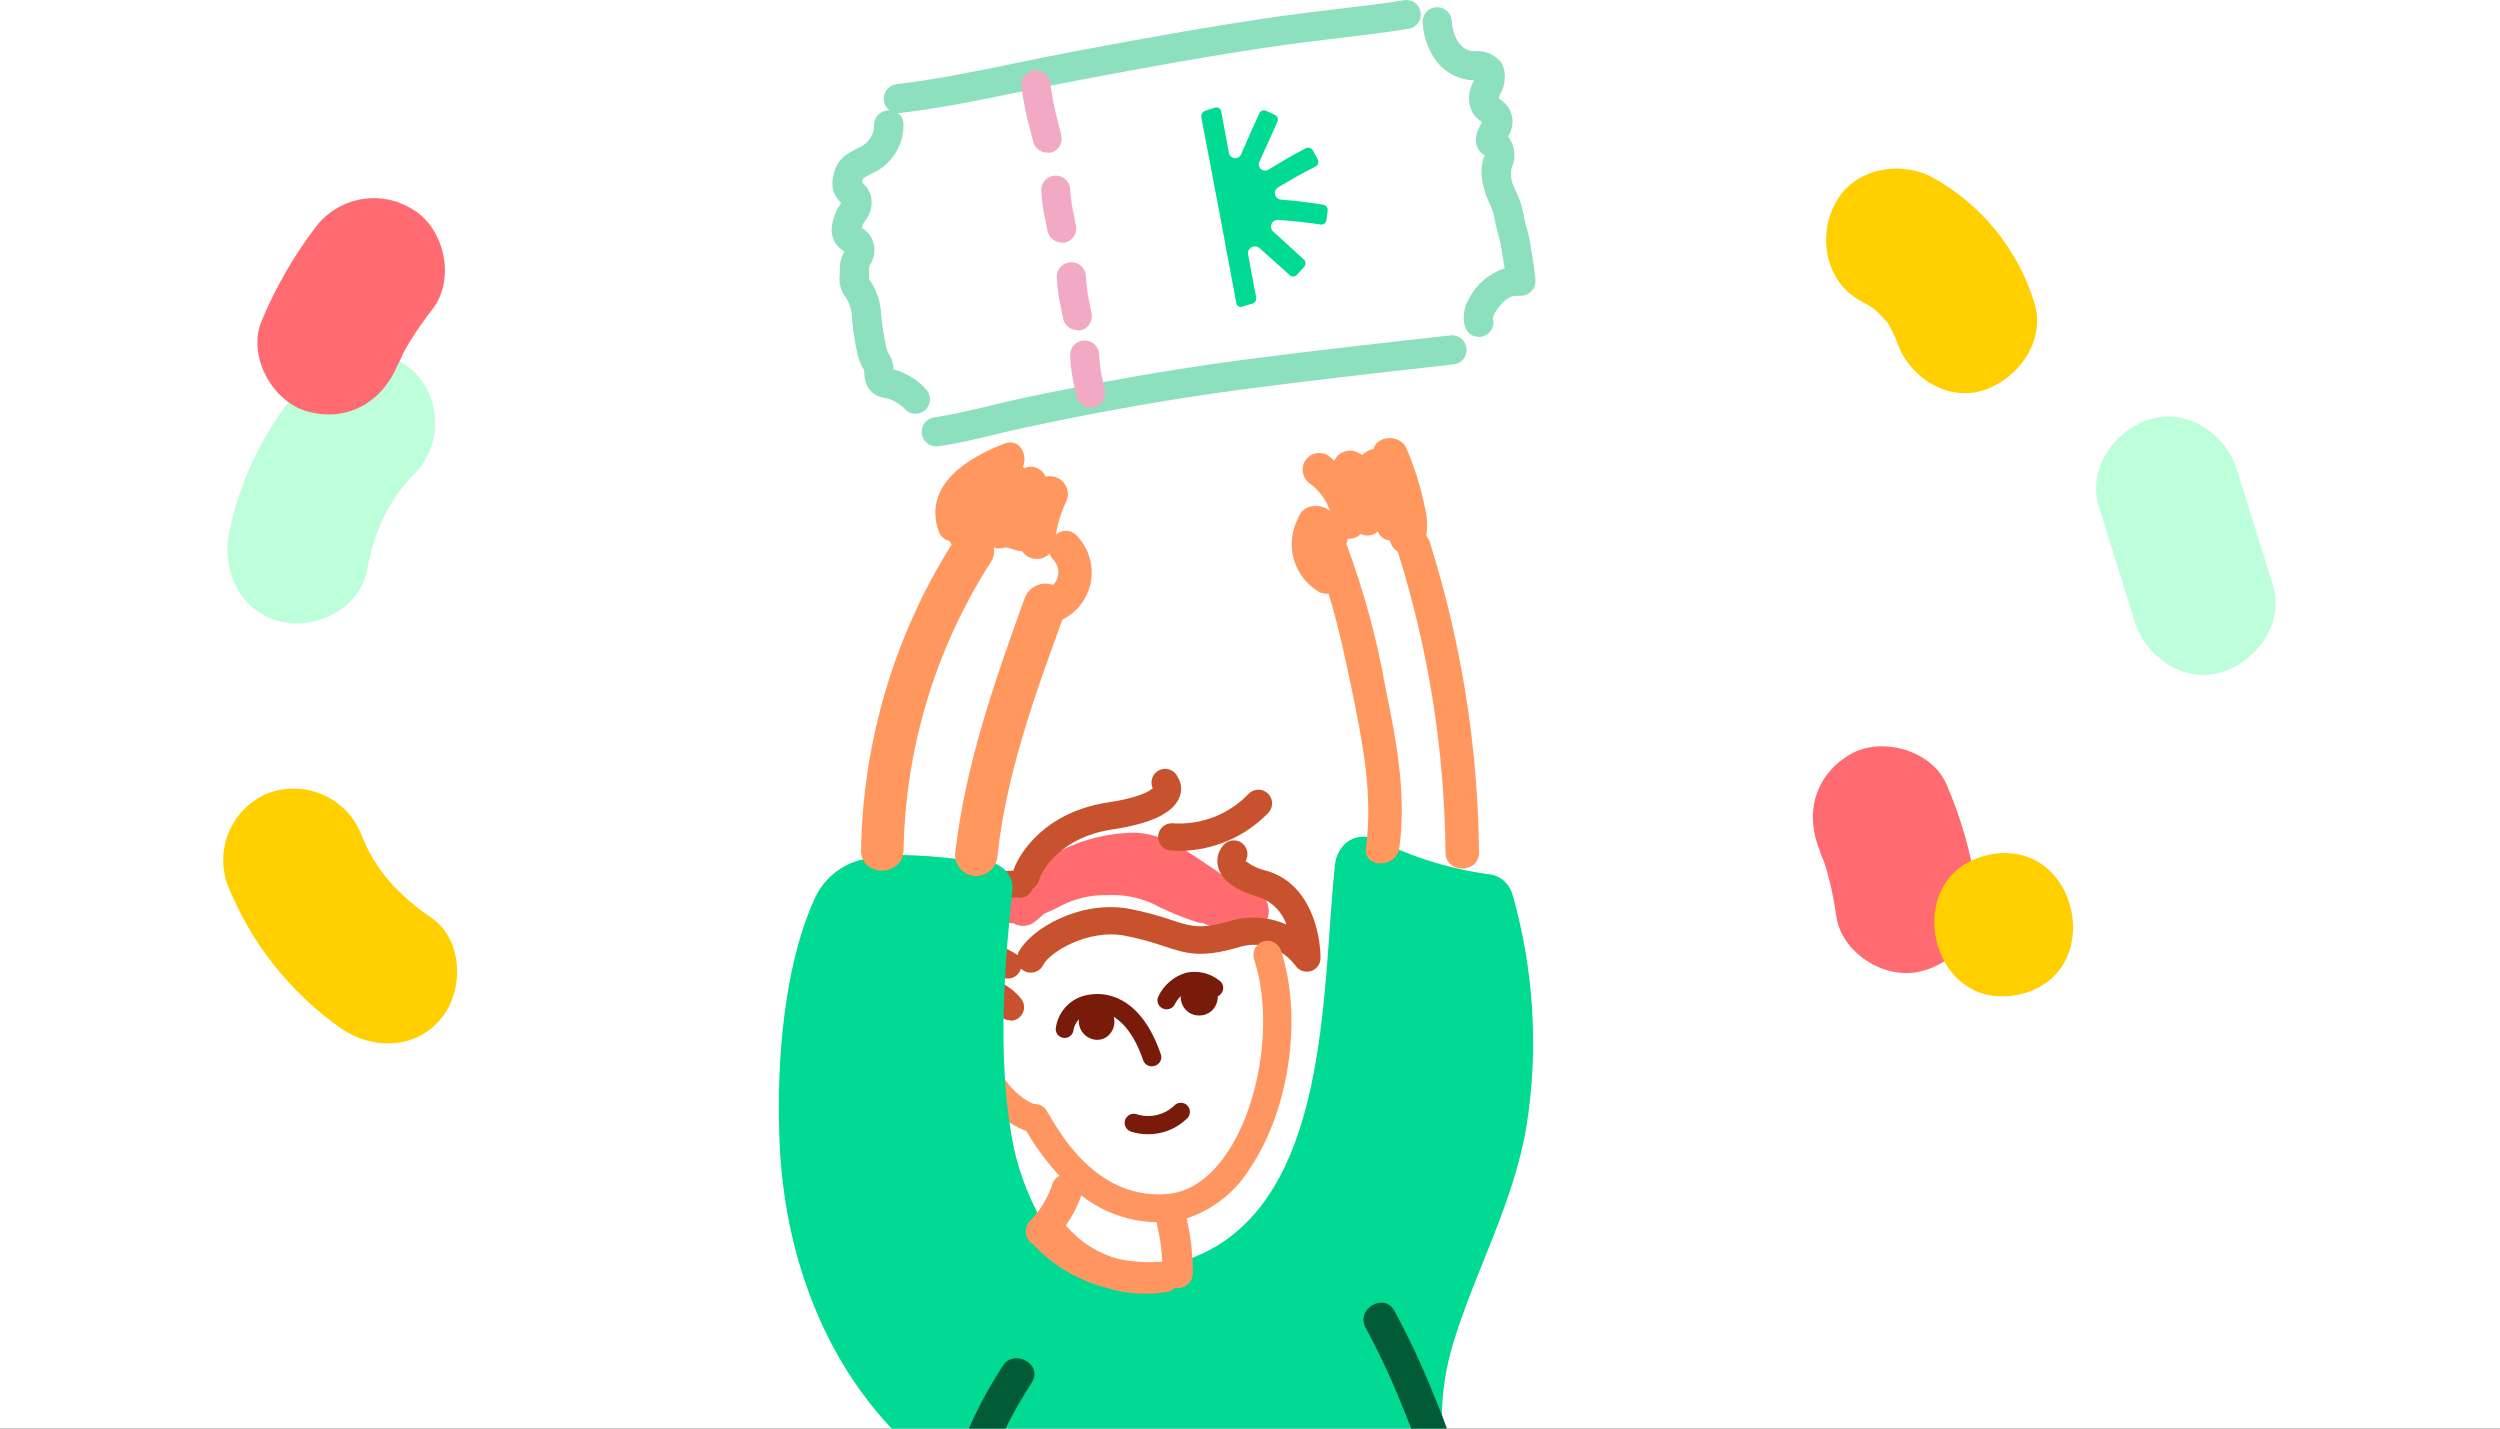 <svg width="280" height="160" viewBox="0 0 280 160" fill="none" xmlns="http://www.w3.org/2000/svg">
<rect x="0" y="0" width="280" height="160" fill="#333333" stroke="none"/>
<g clip-path="url(#clip0_5718_35435)">
<rect width="280" height="160" fill="white"/>
<path d="M171.899 30.803C171.849 30.013 171.709 29.243 171.589 28.503C171.519 28.113 171.459 27.743 171.399 27.383C171.295 26.706 171.144 26.038 170.949 25.383C170.859 25.013 170.759 24.673 170.689 24.323C170.689 24.193 170.689 24.063 170.609 23.943C170.544 23.579 170.461 23.218 170.359 22.863C170.216 22.434 170.049 22.013 169.859 21.603C169.769 21.413 169.679 21.233 169.619 21.063C169.255 20.372 169.142 19.577 169.299 18.813C169.563 18.247 169.666 17.619 169.597 16.998C169.528 16.377 169.29 15.787 168.909 15.293C169.272 14.717 169.443 14.041 169.399 13.363C169.352 12.91 169.202 12.474 168.961 12.087C168.72 11.701 168.395 11.374 168.009 11.133L167.859 11.023C167.874 10.91 167.901 10.8 167.939 10.693C167.939 10.693 168.009 10.563 168.039 10.493C168.306 10.056 168.467 9.563 168.509 9.053C168.509 9.053 168.509 8.973 168.509 8.923C168.616 8.226 168.463 7.514 168.079 6.923C167.503 6.26 166.701 5.836 165.829 5.733C165.596 5.719 165.362 5.719 165.129 5.733H164.899C163.279 5.533 162.629 3.553 162.589 2.263C162.546 1.853 162.349 1.474 162.038 1.203C161.727 0.932 161.325 0.79 160.913 0.804C160.501 0.818 160.109 0.987 159.817 1.278C159.525 1.57 159.354 1.961 159.339 2.373C159.376 3.823 159.812 5.235 160.599 6.453C161.028 7.131 161.601 7.707 162.276 8.141C162.951 8.574 163.714 8.855 164.509 8.963C164.739 8.963 164.939 8.963 165.109 8.963C164.977 9.187 164.87 9.425 164.789 9.673C164.592 10.154 164.505 10.673 164.535 11.192C164.564 11.711 164.709 12.217 164.959 12.673C165.227 13.066 165.566 13.405 165.959 13.673V13.673C165.954 13.699 165.954 13.726 165.959 13.753C165.853 13.917 165.757 14.088 165.669 14.263C165.405 14.742 165.277 15.285 165.299 15.833C165.321 16.157 165.424 16.471 165.598 16.745C165.773 17.02 166.014 17.246 166.299 17.403C165.529 19.073 166.129 21.113 166.569 22.203C166.669 22.453 166.769 22.683 166.879 22.903C167.01 23.167 167.121 23.441 167.209 23.723C167.279 23.953 167.329 24.223 167.389 24.503L167.479 24.943C167.569 25.363 167.679 25.763 167.779 26.163C167.941 26.693 168.064 27.235 168.149 27.783C168.209 28.193 168.279 28.603 168.349 29.003C168.419 29.403 168.469 29.713 168.519 30.053C166.79 30.62 165.353 31.845 164.519 33.463C163.981 34.364 163.809 35.438 164.039 36.463C164.121 36.825 164.324 37.148 164.615 37.379C164.906 37.61 165.268 37.735 165.639 37.733C165.788 37.732 165.936 37.712 166.079 37.673C166.493 37.556 166.845 37.28 167.056 36.906C167.268 36.531 167.323 36.088 167.209 35.673C167.221 35.478 167.279 35.29 167.379 35.123C167.919 34.183 168.839 33.123 169.829 33.123H169.989C170.118 33.141 170.25 33.141 170.379 33.123C170.764 33.113 171.133 32.969 171.421 32.715C171.71 32.46 171.901 32.113 171.959 31.733C171.965 31.629 171.965 31.526 171.959 31.423C171.981 31.214 171.961 31.003 171.899 30.803V30.803ZM159.109 1.363C159.076 1.152 159.002 0.95 158.89 0.768C158.779 0.586 158.632 0.428 158.459 0.304C158.286 0.179 158.09 0.09 157.882 0.042C157.675 -0.007 157.459 -0.013 157.249 0.023C154.619 0.453 151.909 0.763 149.249 1.073C147.249 1.313 145.249 1.553 143.249 1.833C135.479 2.953 127.619 4.383 120.249 5.773C118.199 6.153 116.109 6.593 114.089 7.003C109.609 7.933 104.969 8.883 100.409 9.433C100.085 9.472 99.78 9.608 99.534 9.823C99.289 10.037 99.113 10.321 99.03 10.636C98.947 10.952 98.961 11.285 99.069 11.593C99.178 11.901 99.376 12.169 99.639 12.363H99.519C99.099 12.365 98.695 12.53 98.394 12.822C98.092 13.115 97.915 13.513 97.899 13.933C97.917 14.469 97.774 14.998 97.489 15.452C97.204 15.907 96.79 16.266 96.299 16.483C96.005 16.612 95.721 16.762 95.449 16.933C95.304 17.025 95.154 17.108 94.999 17.183C94.579 17.434 94.218 17.772 93.938 18.173C93.659 18.575 93.468 19.032 93.379 19.513C93.18 20.164 93.18 20.861 93.379 21.513C93.567 21.976 93.85 22.395 94.209 22.743V22.743L94.079 22.933C93.889 23.21 93.725 23.505 93.589 23.813C93.38 24.308 93.239 24.829 93.169 25.363C93.094 25.898 93.177 26.443 93.408 26.932C93.639 27.421 94.008 27.831 94.469 28.113L94.559 28.193C94.195 28.838 94.022 29.573 94.059 30.313C94.059 30.383 94.059 30.513 94.059 30.623C93.935 31.416 94.075 32.228 94.459 32.933C94.945 33.539 95.259 34.264 95.369 35.033C95.476 36.639 95.713 38.235 96.079 39.803C96.207 40.365 96.434 40.9 96.749 41.383C96.783 41.544 96.803 41.708 96.809 41.873C96.809 42.033 96.809 42.203 96.869 42.373C96.918 42.782 97.066 43.173 97.301 43.511C97.537 43.85 97.852 44.125 98.219 44.313C98.572 44.459 98.942 44.562 99.319 44.623C99.445 44.638 99.57 44.669 99.689 44.713C100.267 44.946 100.796 45.285 101.249 45.713C101.514 46.052 101.902 46.274 102.329 46.328C102.756 46.382 103.188 46.265 103.529 46.003C103.869 45.738 104.09 45.35 104.144 44.922C104.199 44.495 104.082 44.064 103.819 43.723C103.075 42.85 102.137 42.165 101.079 41.723C100.763 41.567 100.426 41.46 100.079 41.403C100.055 40.727 99.848 40.07 99.479 39.503C99.388 39.34 99.32 39.165 99.279 38.983C98.955 37.582 98.745 36.157 98.649 34.723C98.521 33.476 98.066 32.286 97.329 31.273C97.319 31.119 97.319 30.966 97.329 30.813C97.329 30.633 97.329 30.453 97.329 30.263C97.301 30.001 97.368 29.738 97.519 29.523C97.718 29.195 97.85 28.831 97.908 28.452C97.965 28.073 97.947 27.686 97.854 27.314C97.761 26.942 97.595 26.592 97.366 26.285C97.137 25.977 96.849 25.718 96.519 25.523V25.523C96.558 25.366 96.609 25.212 96.669 25.063C96.736 24.946 96.813 24.836 96.899 24.733C97.211 24.343 97.43 23.888 97.541 23.401C97.652 22.914 97.651 22.409 97.539 21.923C97.364 21.386 97.058 20.901 96.649 20.513C96.628 20.481 96.601 20.454 96.569 20.433V20.273C96.569 20.203 96.639 20.073 96.689 19.963L97.159 19.693C97.307 19.601 97.461 19.517 97.619 19.443C98.683 18.984 99.588 18.223 100.223 17.254C100.858 16.285 101.194 15.151 101.189 13.993C101.2 13.73 101.145 13.47 101.03 13.234C100.915 12.998 100.742 12.795 100.529 12.643C100.652 12.658 100.776 12.658 100.899 12.643C105.489 12.093 110.069 11.153 114.519 10.233L114.839 10.173L117.709 9.583L120.899 8.963C128.189 7.583 135.999 6.153 143.709 5.053C145.709 4.773 147.709 4.543 149.629 4.303C152.279 3.993 155.029 3.673 157.729 3.223C157.943 3.195 158.15 3.124 158.336 3.014C158.523 2.905 158.685 2.759 158.814 2.585C158.943 2.412 159.035 2.214 159.086 2.004C159.137 1.794 159.144 1.576 159.109 1.363V1.363ZM164.249 39.003C164.201 38.573 163.985 38.18 163.647 37.91C163.31 37.64 162.879 37.515 162.449 37.563C155.449 38.343 147.449 39.233 139.649 40.243C134.369 40.943 128.979 41.793 123.549 42.803L120.359 43.403C118.266 43.809 116.172 44.239 114.079 44.693C112.989 44.933 111.889 45.193 110.829 45.453C108.779 45.943 106.659 46.453 104.599 46.753C104.196 46.816 103.831 47.029 103.577 47.348C103.323 47.668 103.198 48.071 103.227 48.478C103.256 48.886 103.436 49.267 103.733 49.547C104.03 49.828 104.421 49.987 104.829 49.993H105.069C107.279 49.663 109.469 49.143 111.579 48.633C112.579 48.383 113.709 48.123 114.769 47.893C123.299 46.053 131.769 44.573 140.069 43.493C147.819 42.493 155.779 41.593 162.809 40.813C163.023 40.789 163.23 40.723 163.418 40.62C163.606 40.516 163.772 40.376 163.906 40.207C164.04 40.039 164.139 39.846 164.198 39.639C164.257 39.432 164.274 39.216 164.249 39.003V39.003Z" fill="#8CE0BE"/>
<path d="M117.289 17.093C116.923 17.095 116.567 16.972 116.279 16.745C115.992 16.518 115.791 16.2 115.709 15.842C115.599 15.412 115.499 14.982 115.389 14.562C114.93 12.923 114.596 11.252 114.389 9.562C114.373 9.146 114.516 8.74 114.79 8.426C115.064 8.113 115.448 7.916 115.862 7.877C116.277 7.837 116.691 7.957 117.019 8.213C117.348 8.469 117.566 8.841 117.629 9.252C117.815 10.786 118.116 12.304 118.529 13.793C118.629 14.223 118.739 14.662 118.849 15.113C118.904 15.323 118.916 15.543 118.885 15.759C118.854 15.975 118.779 16.182 118.666 16.368C118.554 16.555 118.405 16.716 118.228 16.844C118.052 16.972 117.851 17.063 117.639 17.113C117.522 17.119 117.404 17.112 117.289 17.093Z" fill="#F2A9C3"/>
<path d="M118.899 27.152C118.519 27.151 118.151 27.016 117.861 26.771C117.57 26.526 117.375 26.187 117.309 25.812C117.249 25.472 117.179 25.122 117.109 24.812C116.849 23.675 116.685 22.517 116.619 21.352C116.61 21.14 116.644 20.927 116.717 20.727C116.791 20.528 116.903 20.344 117.048 20.188C117.339 19.872 117.744 19.685 118.174 19.667C118.604 19.65 119.023 19.804 119.339 20.096C119.655 20.387 119.842 20.793 119.859 21.222C119.924 22.233 120.072 23.236 120.299 24.222C120.366 24.569 120.436 24.929 120.509 25.302C120.585 25.727 120.49 26.163 120.244 26.518C119.999 26.872 119.623 27.114 119.199 27.192C119.098 27.189 118.997 27.175 118.899 27.152Z" fill="#F2A9C3"/>
<path d="M120.659 36.973C120.278 36.972 119.909 36.837 119.616 36.592C119.324 36.347 119.127 36.008 119.059 35.633C118.999 35.293 118.929 34.943 118.859 34.633C118.599 33.495 118.435 32.338 118.369 31.173C118.345 30.95 118.368 30.726 118.435 30.512C118.501 30.299 118.612 30.102 118.758 29.933C118.904 29.764 119.084 29.627 119.285 29.53C119.487 29.434 119.706 29.38 119.93 29.371C120.153 29.363 120.376 29.401 120.584 29.482C120.792 29.564 120.981 29.687 121.14 29.845C121.298 30.003 121.422 30.191 121.505 30.399C121.587 30.607 121.626 30.829 121.619 31.053C121.68 32.063 121.824 33.066 122.049 34.053L122.259 35.133C122.335 35.557 122.24 35.994 121.994 36.348C121.749 36.702 121.373 36.945 120.949 37.023L120.659 36.973Z" fill="#F2A9C3"/>
<path d="M122.139 45.642C121.763 45.644 121.397 45.514 121.107 45.275C120.816 45.036 120.619 44.702 120.549 44.332L120.369 43.462C120.081 42.258 119.907 41.029 119.849 39.792C119.841 39.362 120.004 38.945 120.301 38.634C120.599 38.323 121.008 38.143 121.439 38.132V38.132C121.653 38.127 121.867 38.164 122.067 38.242C122.266 38.32 122.449 38.437 122.603 38.585C122.758 38.734 122.881 38.912 122.966 39.109C123.051 39.306 123.096 39.518 123.099 39.732C123.158 40.77 123.309 41.801 123.549 42.812C123.619 43.102 123.679 43.402 123.739 43.712C123.781 43.922 123.781 44.138 123.74 44.347C123.698 44.557 123.615 44.756 123.497 44.934C123.378 45.111 123.225 45.264 123.047 45.382C122.868 45.5 122.669 45.582 122.459 45.622C122.353 45.639 122.246 45.646 122.139 45.642Z" fill="#F2A9C3"/>
<path d="M148.169 22.923C146.269 22.633 145.319 22.513 143.419 22.353C143.265 22.33 143.123 22.26 143.012 22.152C142.9 22.045 142.826 21.905 142.798 21.752C142.771 21.6 142.791 21.443 142.858 21.303C142.924 21.163 143.033 21.047 143.169 20.973C144.839 19.973 145.669 19.503 147.349 18.643C147.417 18.607 147.477 18.558 147.526 18.499C147.575 18.44 147.612 18.371 147.634 18.298C147.656 18.224 147.664 18.147 147.656 18.071C147.648 17.994 147.625 17.92 147.589 17.853C147.359 17.443 147.259 17.253 147.039 16.853C146.964 16.717 146.841 16.616 146.694 16.569C146.547 16.523 146.387 16.535 146.249 16.603C144.559 17.493 143.739 17.983 142.069 18.993C141.938 19.079 141.783 19.119 141.627 19.106C141.471 19.094 141.324 19.03 141.209 18.924C141.094 18.818 141.018 18.677 140.992 18.522C140.967 18.368 140.994 18.21 141.069 18.073C141.879 16.283 142.289 15.393 143.069 13.633C143.102 13.565 143.121 13.491 143.125 13.415C143.129 13.339 143.117 13.264 143.091 13.193C143.065 13.122 143.025 13.057 142.973 13.002C142.921 12.947 142.858 12.903 142.789 12.873L141.789 12.403C141.718 12.372 141.642 12.356 141.565 12.355C141.488 12.355 141.411 12.37 141.34 12.4C141.269 12.43 141.205 12.474 141.151 12.529C141.098 12.585 141.056 12.651 141.029 12.723C140.219 14.513 139.809 15.403 139.029 17.233C138.978 17.38 138.882 17.506 138.753 17.594C138.625 17.682 138.472 17.725 138.316 17.719C138.161 17.712 138.012 17.655 137.892 17.557C137.771 17.458 137.686 17.323 137.649 17.173C137.309 15.293 137.119 14.353 136.769 12.463C136.756 12.389 136.729 12.319 136.687 12.258C136.645 12.196 136.591 12.144 136.527 12.105C136.464 12.066 136.393 12.041 136.319 12.032C136.245 12.023 136.17 12.03 136.099 12.053C135.659 12.183 135.429 12.253 134.999 12.403C134.848 12.453 134.72 12.555 134.638 12.69C134.556 12.826 134.524 12.986 134.549 13.143C135.882 20.083 137.189 27.019 138.469 33.953C138.481 34.025 138.508 34.093 138.549 34.154C138.591 34.214 138.645 34.264 138.708 34.302C138.771 34.339 138.841 34.362 138.914 34.369C138.986 34.376 139.06 34.367 139.129 34.343C139.569 34.213 139.789 34.133 140.239 34.013C140.391 33.972 140.523 33.876 140.606 33.742C140.69 33.608 140.719 33.447 140.689 33.293C140.339 31.413 140.159 30.473 139.799 28.583C139.755 28.427 139.76 28.262 139.814 28.11C139.867 27.958 139.967 27.827 140.098 27.734C140.23 27.64 140.387 27.59 140.548 27.59C140.71 27.59 140.867 27.64 140.999 27.733C142.369 28.943 143.069 29.563 144.459 30.823C144.514 30.875 144.58 30.915 144.652 30.941C144.724 30.967 144.801 30.977 144.877 30.971C144.953 30.966 145.027 30.944 145.095 30.908C145.162 30.872 145.221 30.823 145.269 30.763L146.049 29.903C146.103 29.85 146.147 29.788 146.177 29.718C146.207 29.648 146.222 29.573 146.222 29.498C146.222 29.422 146.207 29.347 146.177 29.277C146.147 29.208 146.103 29.145 146.049 29.093C144.669 27.803 143.959 27.173 142.579 25.923C142.468 25.813 142.393 25.673 142.364 25.52C142.336 25.366 142.355 25.208 142.419 25.066C142.484 24.924 142.59 24.806 142.724 24.727C142.858 24.647 143.013 24.611 143.169 24.623C145.059 24.773 145.999 24.873 147.909 25.143C147.983 25.155 148.059 25.153 148.133 25.136C148.206 25.118 148.275 25.086 148.336 25.041C148.397 24.996 148.448 24.94 148.486 24.875C148.524 24.81 148.549 24.738 148.559 24.663C148.629 24.203 148.649 23.993 148.709 23.523C148.707 23.374 148.652 23.231 148.552 23.12C148.453 23.01 148.316 22.94 148.169 22.923Z" fill="#00DA93"/>
<path d="M140.589 99.612C140.296 99.346 139.957 99.136 139.589 98.992L136.739 97.902C136.635 97.811 136.525 97.727 136.409 97.652C133.359 95.652 130.409 93.192 126.719 93.262C123.363 93.375 120.094 94.365 117.239 96.132C116.873 96.341 116.575 96.65 116.379 97.022L115.379 97.732C114.475 98.16 113.531 98.496 112.559 98.732C109.699 99.392 110.739 103.622 113.449 103.382C113.85 103.628 114.32 103.736 114.788 103.689C115.256 103.642 115.695 103.443 116.039 103.122C116.339 102.852 116.649 102.592 116.959 102.332C117.566 102.083 118.16 101.802 118.739 101.492C120.349 100.642 122.149 100.215 123.969 100.252C125.701 100.16 127.431 100.475 129.019 101.172C130.663 102.024 132.376 102.737 134.139 103.302C134.336 103.347 134.537 103.374 134.739 103.382C136.531 104.214 138.543 104.449 140.479 104.052C142.839 103.632 142.409 100.382 140.589 99.612Z" fill="#FF6B6F"/>
<g style="mix-blend-mode:multiply">
<path d="M113.159 114.272C112.935 114.274 112.713 114.227 112.509 114.134C112.305 114.04 112.124 113.903 111.979 113.732C111.742 113.439 111.462 113.183 111.149 112.972C110.828 112.854 110.491 112.784 110.149 112.762C109.803 112.669 109.501 112.457 109.295 112.164C109.09 111.871 108.993 111.515 109.023 111.158C109.053 110.801 109.207 110.466 109.458 110.211C109.71 109.956 110.043 109.797 110.399 109.762C111.127 109.81 111.84 109.982 112.509 110.272C113.204 110.671 113.821 111.193 114.329 111.812C114.52 112.034 114.642 112.306 114.682 112.595C114.721 112.885 114.677 113.18 114.554 113.444C114.43 113.709 114.233 113.933 113.986 114.089C113.738 114.244 113.451 114.325 113.159 114.322V114.272Z" fill="#C8522D"/>
</g>
<g style="mix-blend-mode:multiply">
<path d="M112.899 109.602C112.633 109.6 112.372 109.531 112.139 109.402C112.139 109.402 111.399 108.982 110.889 108.752C110.379 108.522 109.679 108.262 109.419 108.172C109.213 108.12 109.021 108.026 108.854 107.896C108.687 107.765 108.548 107.602 108.448 107.415C108.347 107.228 108.286 107.023 108.27 106.811C108.253 106.6 108.28 106.388 108.349 106.187C108.419 105.987 108.529 105.803 108.674 105.648C108.818 105.493 108.993 105.369 109.187 105.285C109.382 105.201 109.592 105.158 109.804 105.159C110.016 105.16 110.225 105.206 110.419 105.292C110.469 105.292 111.489 105.682 112.119 105.962C112.749 106.242 113.569 106.712 113.609 106.732C113.907 106.897 114.142 107.156 114.276 107.468C114.411 107.781 114.437 108.13 114.351 108.459C114.265 108.789 114.071 109.08 113.801 109.287C113.531 109.494 113.199 109.605 112.859 109.602H112.899Z" fill="#C8522D"/>
</g>
<g style="mix-blend-mode:multiply">
<path d="M115.419 108.932C115.183 108.933 114.95 108.878 114.739 108.772C114.558 108.684 114.396 108.561 114.263 108.41C114.13 108.259 114.028 108.083 113.963 107.892C113.898 107.702 113.872 107.501 113.885 107.3C113.897 107.099 113.95 106.903 114.039 106.722C115.369 104.032 121.039 100.722 126.619 101.812C128.202 102.125 129.763 102.546 131.289 103.072C133.479 103.792 134.479 104.072 137.689 103.182C139.792 102.518 142.066 102.65 144.079 103.552C143.838 102.841 143.436 102.194 142.906 101.661C142.375 101.129 141.73 100.726 141.019 100.482C138.339 99.692 136.849 98.602 136.439 97.142C136.316 96.703 136.309 96.239 136.418 95.796C136.526 95.353 136.747 94.945 137.059 94.612C137.333 94.314 137.715 94.137 138.12 94.121C138.525 94.104 138.92 94.248 139.219 94.522C139.475 94.762 139.642 95.081 139.695 95.427C139.748 95.773 139.682 96.128 139.509 96.432C140.214 96.973 141.03 97.352 141.899 97.542C146.759 98.962 147.899 104.542 147.899 107.322C147.894 107.651 147.784 107.97 147.584 108.231C147.384 108.492 147.105 108.682 146.789 108.772C146.473 108.86 146.137 108.846 145.829 108.731C145.522 108.616 145.259 108.406 145.079 108.132C144.351 107.154 143.331 106.433 142.166 106.073C141.001 105.713 139.751 105.734 138.599 106.132C134.469 107.322 132.849 106.792 130.389 105.982C128.976 105.497 127.533 105.107 126.069 104.812C121.819 103.972 117.519 106.702 116.839 108.072C116.712 108.339 116.51 108.562 116.257 108.715C116.005 108.868 115.714 108.943 115.419 108.932V108.932Z" fill="#C8522D"/>
</g>
<g style="mix-blend-mode:multiply">
<path d="M114.899 99.733C114.656 99.734 114.417 99.679 114.2 99.57C113.983 99.462 113.795 99.304 113.651 99.109C113.506 98.914 113.41 98.688 113.37 98.448C113.33 98.209 113.347 97.964 113.419 97.733C114.079 95.473 117.159 90.913 124.099 89.873C127.679 89.333 128.819 88.573 129.099 88.273C128.932 87.901 128.919 87.479 129.064 87.098C129.208 86.718 129.498 86.41 129.869 86.243C130.24 86.076 130.663 86.063 131.043 86.207C131.424 86.352 131.732 86.641 131.899 87.013C132.126 87.371 132.257 87.781 132.282 88.204C132.306 88.628 132.223 89.05 132.039 89.433C131.269 91.123 128.819 92.263 124.549 92.903C118.949 93.743 116.739 97.293 116.369 98.593C116.282 98.917 116.091 99.204 115.826 99.41C115.56 99.615 115.235 99.729 114.899 99.733Z" fill="#C8522D"/>
</g>
<g style="mix-blend-mode:multiply">
<path d="M132.189 95.302C131.71 95.304 131.232 95.271 130.759 95.202C130.411 95.086 130.117 94.849 129.928 94.535C129.74 94.221 129.669 93.85 129.729 93.489C129.79 93.128 129.977 92.8 130.257 92.564C130.537 92.328 130.892 92.2 131.259 92.202C132.846 92.323 134.439 92.09 135.925 91.519C137.411 90.948 138.751 90.055 139.849 88.902C139.99 88.759 140.158 88.644 140.343 88.565C140.529 88.486 140.728 88.445 140.93 88.443C141.131 88.441 141.331 88.479 141.518 88.554C141.705 88.63 141.875 88.741 142.019 88.882C142.162 89.023 142.277 89.192 142.356 89.377C142.435 89.562 142.476 89.762 142.478 89.963C142.48 90.165 142.442 90.365 142.367 90.552C142.291 90.738 142.18 90.909 142.039 91.052C140.757 92.374 139.227 93.429 137.537 94.158C135.847 94.888 134.029 95.276 132.189 95.302V95.302Z" fill="#C8522D"/>
</g>
<g style="mix-blend-mode:multiply">
<path d="M108.109 107.462C107.873 107.463 107.64 107.408 107.429 107.302C107.122 107.134 106.852 106.906 106.636 106.631C106.419 106.356 106.261 106.04 106.169 105.702C105.735 104.15 105.899 102.49 106.629 101.052C108.309 97.802 112.429 97.332 114.629 97.562C114.977 97.661 115.28 97.88 115.482 98.18C115.684 98.48 115.774 98.842 115.734 99.202C115.694 99.562 115.529 99.896 115.266 100.145C115.003 100.394 114.661 100.542 114.299 100.562C113.299 100.442 110.299 100.562 109.379 102.412C109.026 103.118 108.93 103.924 109.109 104.692C109.375 104.915 109.559 105.219 109.632 105.558C109.704 105.897 109.661 106.251 109.509 106.562C109.387 106.832 109.191 107.06 108.942 107.219C108.694 107.379 108.404 107.464 108.109 107.462Z" fill="#C8522D"/>
</g>
<path d="M115.659 126.813C115.51 126.812 115.362 126.792 115.219 126.753C112.359 125.923 109.419 122.823 108.399 119.553C107.819 117.713 107.319 115.193 108.169 113.693C108.333 113.399 108.557 113.143 108.825 112.939C109.094 112.736 109.401 112.591 109.729 112.513C110.095 112.426 110.48 112.475 110.814 112.65C111.147 112.825 111.405 113.114 111.542 113.465C111.678 113.816 111.683 114.204 111.556 114.559C111.429 114.913 111.177 115.209 110.849 115.393C110.822 116.493 111.002 117.588 111.379 118.623C112.079 120.873 114.239 123.213 116.089 123.753C116.451 123.856 116.763 124.087 116.968 124.402C117.173 124.718 117.257 125.097 117.205 125.47C117.153 125.842 116.967 126.184 116.683 126.43C116.399 126.677 116.035 126.813 115.659 126.813V126.813Z" fill="#FF9661"/>
<path d="M161.479 158.483C161.426 161.62 161.654 164.756 162.159 167.853C162.619 170.853 163.219 173.943 163.739 177.023C164.799 183.813 165.809 190.613 166.669 197.483H107.519C107.099 191.136 106.765 184.803 106.519 178.483C106.385 174.709 106.282 170.943 106.209 167.183V165.433C93.799 156.913 87.739 142.233 87.289 127.253C86.989 119.193 87.739 108.473 91.149 100.863C91.626 99.712 92.373 98.692 93.327 97.89C94.281 97.087 95.413 96.526 96.629 96.253C98.107 95.888 99.627 95.723 101.149 95.763C103.091 95.805 105.03 95.946 106.959 96.183C108.109 96.293 109.209 96.403 110.219 96.453H110.449C110.793 96.496 111.129 96.587 111.449 96.723C111.87 96.884 112.252 97.134 112.569 97.455C112.886 97.775 113.132 98.16 113.289 98.583C113.346 98.74 113.383 98.905 113.399 99.073C113.424 99.255 113.424 99.44 113.399 99.623C113.289 100.723 113.149 102.003 113.019 103.423C112.889 104.843 112.759 106.323 112.659 107.933C112.569 109.253 112.499 110.633 112.449 112.043C112.336 115.006 112.373 117.973 112.559 120.933C112.659 122.563 112.829 124.173 113.069 125.743C113.495 129.267 114.556 132.685 116.199 135.833C118.809 140.423 123.059 143.103 129.829 141.913C131.124 141.687 132.394 141.332 133.619 140.853C149.109 134.783 148.029 110.613 149.509 96.963C149.56 96.269 149.799 95.602 150.199 95.033C150.514 94.561 150.957 94.189 151.476 93.959C151.994 93.728 152.567 93.65 153.129 93.733C153.529 93.79 153.917 93.911 154.279 94.093C155.069 94.483 155.879 94.853 156.699 95.183C159.839 96.492 163.131 97.399 166.499 97.883L167.149 97.973C167.697 98.115 168.196 98.401 168.596 98.802C168.995 99.203 169.279 99.704 169.419 100.253C171.789 108.606 172.328 117.372 170.999 125.953C169.569 134.703 165.249 142.233 162.759 150.443C161.967 153.052 161.536 155.757 161.479 158.483Z" fill="#00DA93"/>
<path d="M128.559 127.033C127.903 127.041 127.25 126.936 126.629 126.723C126.374 126.628 126.168 126.437 126.054 126.19C125.941 125.944 125.93 125.662 126.024 125.408C126.118 125.153 126.31 124.946 126.556 124.833C126.803 124.719 127.084 124.708 127.339 124.803C128.064 125.028 128.837 125.055 129.576 124.879C130.315 124.703 130.993 124.331 131.539 123.803C131.731 123.613 131.991 123.507 132.261 123.509C132.531 123.511 132.789 123.62 132.979 123.813C133.169 124.005 133.274 124.265 133.272 124.535C133.27 124.805 133.161 125.063 132.969 125.253C132.388 125.825 131.699 126.277 130.942 126.583C130.185 126.888 129.375 127.041 128.559 127.033V127.033Z" fill="#781B0A"/>
<path d="M129.029 119.422C128.809 119.433 128.593 119.371 128.412 119.247C128.231 119.122 128.097 118.941 128.029 118.732C126.779 115.052 124.689 113.062 122.439 113.402C121.918 113.437 121.423 113.638 121.027 113.977C120.63 114.316 120.354 114.774 120.239 115.282C120.231 115.547 120.118 115.799 119.925 115.981C119.731 116.162 119.474 116.26 119.209 116.252C118.944 116.244 118.692 116.131 118.51 115.938C118.329 115.745 118.231 115.487 118.239 115.222C118.354 114.228 118.807 113.304 119.523 112.605C120.238 111.906 121.173 111.474 122.169 111.382C123.409 111.192 127.629 111.122 130.009 118.072C130.054 118.199 130.073 118.333 130.065 118.467C130.057 118.602 130.023 118.733 129.963 118.853C129.903 118.974 129.82 119.081 129.718 119.168C129.616 119.256 129.497 119.322 129.369 119.362C129.26 119.402 129.145 119.422 129.029 119.422Z" fill="#781B0A"/>
<path d="M130.669 113.042C130.51 113.044 130.353 113.01 130.209 112.942C130.087 112.885 129.977 112.803 129.888 112.703C129.798 112.602 129.729 112.484 129.686 112.356C129.643 112.228 129.627 112.092 129.637 111.958C129.648 111.823 129.686 111.692 129.749 111.572C130.051 110.946 130.479 110.39 131.008 109.939C131.536 109.488 132.153 109.152 132.819 108.952C133.467 108.808 134.139 108.811 134.786 108.96C135.433 109.108 136.039 109.4 136.559 109.812C136.671 109.888 136.766 109.984 136.84 110.097C136.913 110.21 136.963 110.337 136.986 110.469C137.01 110.602 137.006 110.738 136.975 110.869C136.945 111 136.888 111.124 136.809 111.232C136.734 111.346 136.637 111.442 136.523 111.517C136.409 111.591 136.282 111.642 136.148 111.665C136.014 111.688 135.877 111.684 135.745 111.653C135.612 111.621 135.488 111.563 135.379 111.482C135.097 111.245 134.766 111.073 134.41 110.978C134.054 110.883 133.682 110.867 133.319 110.932C132.94 111.062 132.591 111.265 132.292 111.532C131.993 111.798 131.751 112.121 131.579 112.482C131.496 112.652 131.366 112.795 131.205 112.894C131.044 112.993 130.858 113.045 130.669 113.042Z" fill="#781B0A"/>
<path d="M134.309 113.733C133.894 113.742 133.486 113.622 133.141 113.389C132.797 113.156 132.534 112.822 132.389 112.433C132.287 112.181 132.235 111.911 132.238 111.639C132.24 111.367 132.297 111.098 132.404 110.848C132.511 110.598 132.666 110.372 132.861 110.182C133.056 109.992 133.286 109.843 133.539 109.743V109.743C133.92 109.588 134.338 109.549 134.741 109.633C135.143 109.717 135.512 109.918 135.799 110.212C136.087 110.506 136.28 110.879 136.355 111.284C136.43 111.688 136.383 112.105 136.219 112.483C136.114 112.733 135.96 112.961 135.766 113.151C135.572 113.342 135.342 113.492 135.089 113.593C134.84 113.689 134.576 113.736 134.309 113.733ZM134.309 111.633C134.309 111.633 134.319 111.653 134.299 111.663L134.309 111.633Z" fill="#781B0A"/>
<path d="M122.899 116.462C122.62 116.46 122.345 116.402 122.089 116.292C121.713 116.133 121.392 115.866 121.167 115.526C120.941 115.185 120.821 114.786 120.821 114.377C120.821 113.969 120.941 113.569 121.167 113.229C121.392 112.888 121.713 112.622 122.089 112.462V112.462C122.59 112.299 123.135 112.333 123.612 112.556C124.09 112.779 124.465 113.175 124.662 113.664C124.859 114.152 124.862 114.698 124.673 115.19C124.483 115.681 124.113 116.083 123.639 116.312C123.403 116.407 123.153 116.458 122.899 116.462V116.462ZM122.899 114.362V114.362V114.362Z" fill="#781B0A"/>
<path d="M112.299 152.992C107.489 160.452 104.219 169.222 106.459 178.142C107.039 180.482 110.659 179.492 110.069 177.142C108.069 169.212 111.289 161.472 115.539 154.882C116.899 152.842 113.599 150.962 112.299 152.992Z" fill="#025B37"/>
<path d="M160.579 156.233C159.298 153.012 157.829 149.87 156.179 146.823C155.039 144.703 151.799 146.593 152.949 148.713C154.445 151.473 155.78 154.318 156.949 157.233C158.089 160.073 159.559 163.233 159.339 166.343C159.159 168.743 162.909 168.733 163.079 166.343C163.349 162.853 161.899 159.413 160.579 156.233Z" fill="#025B37"/>
<g style="mix-blend-mode:multiply">
<path d="M143.459 106.442C143.326 106.045 143.041 105.716 142.666 105.528C142.291 105.341 141.857 105.31 141.459 105.442C141.061 105.575 140.732 105.86 140.545 106.235C140.357 106.61 140.326 107.045 140.459 107.442C142.559 113.812 141.289 123.252 137.549 128.952C136.239 130.952 133.999 133.432 130.839 133.722C123.109 134.432 118.939 127.312 117.569 124.972L117.189 124.352C117.036 124.111 116.817 123.918 116.559 123.796C116.3 123.674 116.013 123.627 115.729 123.662C115.479 123.684 115.239 123.767 115.029 123.902C114.684 124.131 114.444 124.486 114.362 124.891C114.279 125.296 114.361 125.718 114.589 126.062L114.879 126.552C114.909 126.597 114.936 126.644 114.959 126.692C116.007 128.488 117.248 130.165 118.659 131.692C118.46 131.793 118.285 131.934 118.144 132.107C118.003 132.279 117.899 132.478 117.839 132.692C117.464 133.82 116.899 134.875 116.169 135.812C115.925 136.132 115.661 136.436 115.379 136.722C115.197 136.908 115.061 137.133 114.979 137.38C114.898 137.626 114.873 137.888 114.908 138.145C114.943 138.403 115.036 138.649 115.179 138.865C115.323 139.081 115.515 139.261 115.739 139.392C117.903 141.708 120.675 143.368 123.739 144.182C125.953 144.892 128.301 145.076 130.599 144.722C130.977 144.68 131.329 144.51 131.599 144.242C131.843 144.288 132.094 144.279 132.334 144.217C132.574 144.154 132.797 144.04 132.988 143.882C133.179 143.723 133.333 143.525 133.438 143.3C133.544 143.076 133.599 142.831 133.599 142.582C133.599 142.002 133.599 141.412 133.549 140.832C133.455 139.361 133.241 137.899 132.909 136.462C135.939 135.458 138.504 133.391 140.129 130.642C144.459 124.132 145.899 113.732 143.459 106.442ZM121.109 133.892C123.527 135.787 126.497 136.841 129.569 136.892C129.571 137.03 129.588 137.168 129.619 137.302C129.929 138.616 130.117 139.955 130.179 141.302C128.577 141.435 126.965 141.344 125.389 141.032C123.039 140.433 120.939 139.107 119.389 137.242C120.109 136.208 120.688 135.081 121.109 133.892V133.892Z" fill="#FF9661"/>
</g>
<path d="M120.639 60.042C120.497 59.87 120.321 59.728 120.122 59.626C119.923 59.524 119.705 59.464 119.482 59.45C119.258 59.436 119.035 59.468 118.824 59.544C118.614 59.62 118.422 59.739 118.259 59.892C118.464 58.6 118.855 57.343 119.419 56.163C119.576 55.82 119.632 55.439 119.582 55.066C119.532 54.692 119.377 54.34 119.136 54.05C118.894 53.761 118.576 53.545 118.217 53.429C117.859 53.313 117.475 53.3 117.109 53.392C116.953 53.033 116.691 52.73 116.359 52.523C116.113 52.371 115.833 52.284 115.544 52.27C115.256 52.256 114.968 52.315 114.709 52.443C114.664 52.385 114.614 52.331 114.559 52.282C115.159 50.943 114.199 49.023 112.489 49.682C108.489 51.222 103.419 54.233 105.089 59.383C105.174 59.683 105.338 59.955 105.563 60.171C105.788 60.387 106.066 60.539 106.369 60.612C106.427 60.741 106.501 60.862 106.589 60.972C100.15 71.245 96.64 83.081 96.439 95.203C96.379 98.272 101.149 98.272 101.199 95.203C101.406 83.763 104.784 72.605 110.959 62.972C111.125 62.733 111.24 62.462 111.297 62.177C111.354 61.891 111.351 61.597 111.289 61.312C111.69 61.473 112.138 61.473 112.539 61.312H112.629C112.749 61.312 112.839 61.312 112.699 61.312L113.219 61.443C113.279 61.443 113.769 61.633 113.479 61.513C113.795 61.649 114.135 61.723 114.479 61.733C114.645 61.976 114.863 62.179 115.117 62.328C115.371 62.477 115.655 62.568 115.948 62.595C116.241 62.622 116.537 62.584 116.814 62.483C117.09 62.382 117.342 62.221 117.549 62.013C117.639 62.251 117.771 62.471 117.939 62.663C118.128 62.849 118.278 63.07 118.381 63.315C118.483 63.56 118.536 63.822 118.536 64.088C118.536 64.353 118.483 64.615 118.381 64.86C118.278 65.105 118.128 65.326 117.939 65.513C117.32 65.29 116.638 65.322 116.042 65.601C115.446 65.881 114.985 66.384 114.759 67.002C111.369 76.392 108.089 85.733 106.959 95.733C106.962 96.364 107.213 96.969 107.658 97.416C108.104 97.863 108.708 98.117 109.339 98.123C109.968 98.107 110.567 97.851 111.012 97.406C111.457 96.961 111.714 96.362 111.729 95.733C112.729 86.642 115.869 77.953 118.989 69.392C119.818 68.983 120.539 68.384 121.093 67.645C121.648 66.905 122.02 66.046 122.181 65.135C122.342 64.225 122.286 63.289 122.018 62.405C121.75 61.52 121.278 60.711 120.639 60.042V60.042Z" fill="#FF975E"/>
<path d="M160.139 60.733C160.062 60.47 159.929 60.228 159.749 60.023C159.913 58.918 159.848 57.791 159.559 56.713C159.109 54.514 158.439 52.367 157.559 50.303C156.799 48.473 154.149 48.843 153.829 50.303C153.713 50.316 153.599 50.343 153.489 50.383C153.15 50.514 152.838 50.707 152.569 50.953C152.399 50.863 152.239 50.763 152.059 50.683C151.828 50.565 151.575 50.495 151.316 50.478C151.057 50.461 150.797 50.496 150.552 50.582C150.307 50.668 150.082 50.803 149.891 50.978C149.7 51.154 149.546 51.366 149.439 51.603C149.203 51.386 148.956 51.182 148.699 50.993C148.27 50.744 147.761 50.675 147.281 50.801C146.802 50.926 146.391 51.236 146.139 51.663C145.901 52.094 145.838 52.6 145.962 53.076C146.087 53.553 146.39 53.963 146.809 54.223C147.804 54.991 148.551 56.034 148.959 57.223L148.679 57.023C148.49 56.91 148.288 56.82 148.079 56.753C147.627 56.633 147.151 56.633 146.699 56.753C146.464 56.805 146.246 56.919 146.069 57.083C145.862 57.213 145.693 57.396 145.579 57.613C145.502 57.733 145.445 57.864 145.409 58.003C144.663 59.396 144.475 61.021 144.883 62.548C145.292 64.074 146.267 65.388 147.609 66.223C147.961 66.45 148.384 66.542 148.799 66.483C149.899 70.063 150.679 73.743 151.439 77.413C152.629 83.203 153.779 89.013 152.989 94.933C152.669 97.313 156.419 97.293 156.729 94.933C157.539 88.933 156.389 82.933 155.179 77.053C154.216 71.549 152.747 66.146 150.789 60.913L150.849 60.743C150.891 60.617 150.915 60.485 150.919 60.353H151.109C151.593 60.336 152.055 60.144 152.409 59.813C152.668 59.935 152.953 59.992 153.239 59.978C153.525 59.964 153.803 59.88 154.049 59.733L154.319 59.523C154.422 59.801 154.604 60.043 154.841 60.22C155.079 60.398 155.363 60.503 155.659 60.523C155.785 61.048 156.107 61.506 156.559 61.803C159.99 72.698 161.79 84.04 161.899 95.463C161.899 97.873 165.669 97.873 165.649 95.463C165.538 83.677 163.681 71.974 160.139 60.733V60.733Z" fill="#FF975E"/>
<g style="mix-blend-mode:multiply">
<path d="M46.479 41.732C44.966 40.254 42.934 39.427 40.819 39.427C38.704 39.427 36.672 40.254 35.159 41.732C30.323 46.693 27.021 52.942 25.649 59.732C24.859 63.972 26.829 68.362 31.239 69.572C35.139 70.642 40.239 68.252 41.079 63.982C41.442 61.945 42.053 59.961 42.899 58.072C43.795 56.185 45.01 54.467 46.489 52.992C47.936 51.475 48.743 49.458 48.741 47.36C48.739 45.263 47.929 43.248 46.479 41.732V41.732Z" fill="#BCFFDA"/>
</g>
<g style="mix-blend-mode:multiply">
<path d="M30.099 88.813C28.134 89.597 26.553 91.118 25.695 93.052C24.838 94.987 24.771 97.18 25.509 99.163C28.098 105.605 32.495 111.162 38.169 115.163C41.719 117.603 46.529 117.583 49.429 114.043C51.989 110.913 51.889 105.243 48.309 102.783C46.587 101.633 45.014 100.272 43.629 98.733C42.263 97.152 41.183 95.345 40.439 93.393C39.641 91.441 38.119 89.875 36.191 89.021C34.264 88.167 32.081 88.093 30.099 88.813V88.813Z" fill="#FFCF00"/>
</g>
<g style="mix-blend-mode:multiply">
<path d="M218.039 87.923C216.439 84.053 210.809 82.443 207.269 84.463C203.269 86.763 202.089 91.093 203.809 95.243C203.809 95.353 204.309 96.623 204.329 96.613C204.489 97.133 204.649 97.613 204.789 98.183C205.169 99.633 205.459 101.106 205.659 102.593C206.249 106.743 211.119 109.813 215.129 108.783C217.181 108.308 218.971 107.059 220.124 105.296C221.278 103.533 221.705 101.393 221.319 99.323C220.714 95.399 219.611 91.568 218.039 87.923V87.923Z" fill="#FF6B70"/>
</g>
<g style="mix-blend-mode:multiply">
<path d="M29.319 35.903C27.659 39.753 30.419 44.903 34.319 46.053C38.759 47.333 42.679 45.153 44.459 41.053C44.509 40.943 45.109 39.733 45.079 39.733C45.339 39.253 45.599 38.733 45.879 38.303C46.662 37.023 47.52 35.791 48.449 34.613C51.019 31.293 49.829 25.663 46.309 23.503C44.538 22.359 42.394 21.943 40.324 22.342C38.255 22.741 36.419 23.923 35.199 25.643C32.817 28.803 30.842 32.25 29.319 35.903V35.903Z" fill="#FF6B70"/>
</g>
<g style="mix-blend-mode:multiply">
<path d="M222.769 95.732C212.689 97.842 215.939 113.502 226.039 111.402C236.139 109.302 232.899 93.662 222.769 95.732Z" fill="#FFCF00"/>
</g>
<g style="mix-blend-mode:multiply">
<path d="M254.529 65.392C253.196 61.126 251.862 56.859 250.529 52.592C249.279 48.592 244.909 45.592 240.689 47.002C236.689 48.302 233.759 52.572 235.099 56.842C236.439 61.112 237.789 65.382 239.099 69.652C240.349 73.652 244.719 76.652 248.939 75.232C252.899 73.942 255.899 69.672 254.529 65.392Z" fill="#BCFFDA"/>
</g>
<g style="mix-blend-mode:multiply">
<path d="M227.809 33.782C225.96 27.873 221.906 22.902 216.489 19.902C212.809 17.902 207.609 18.852 205.549 22.772C203.549 26.492 204.479 31.602 208.419 33.712C208.819 33.932 209.229 34.162 209.619 34.412L209.839 34.562C210.049 34.742 210.309 34.962 210.389 35.042C210.689 35.332 210.959 35.652 211.249 35.952C211.539 36.252 211.669 36.582 211.859 36.952C211.985 37.269 212.132 37.576 212.299 37.872C212.332 37.943 212.358 38.017 212.379 38.092C213.679 42.092 217.969 45.092 222.219 43.682C226.179 42.342 229.199 38.042 227.809 33.782Z" fill="#FFCF00"/>
</g>
</g>
<defs>
<clipPath id="clip0_5718_35435">
<rect width="280" height="160" fill="white"/>
</clipPath>
</defs>
</svg>
